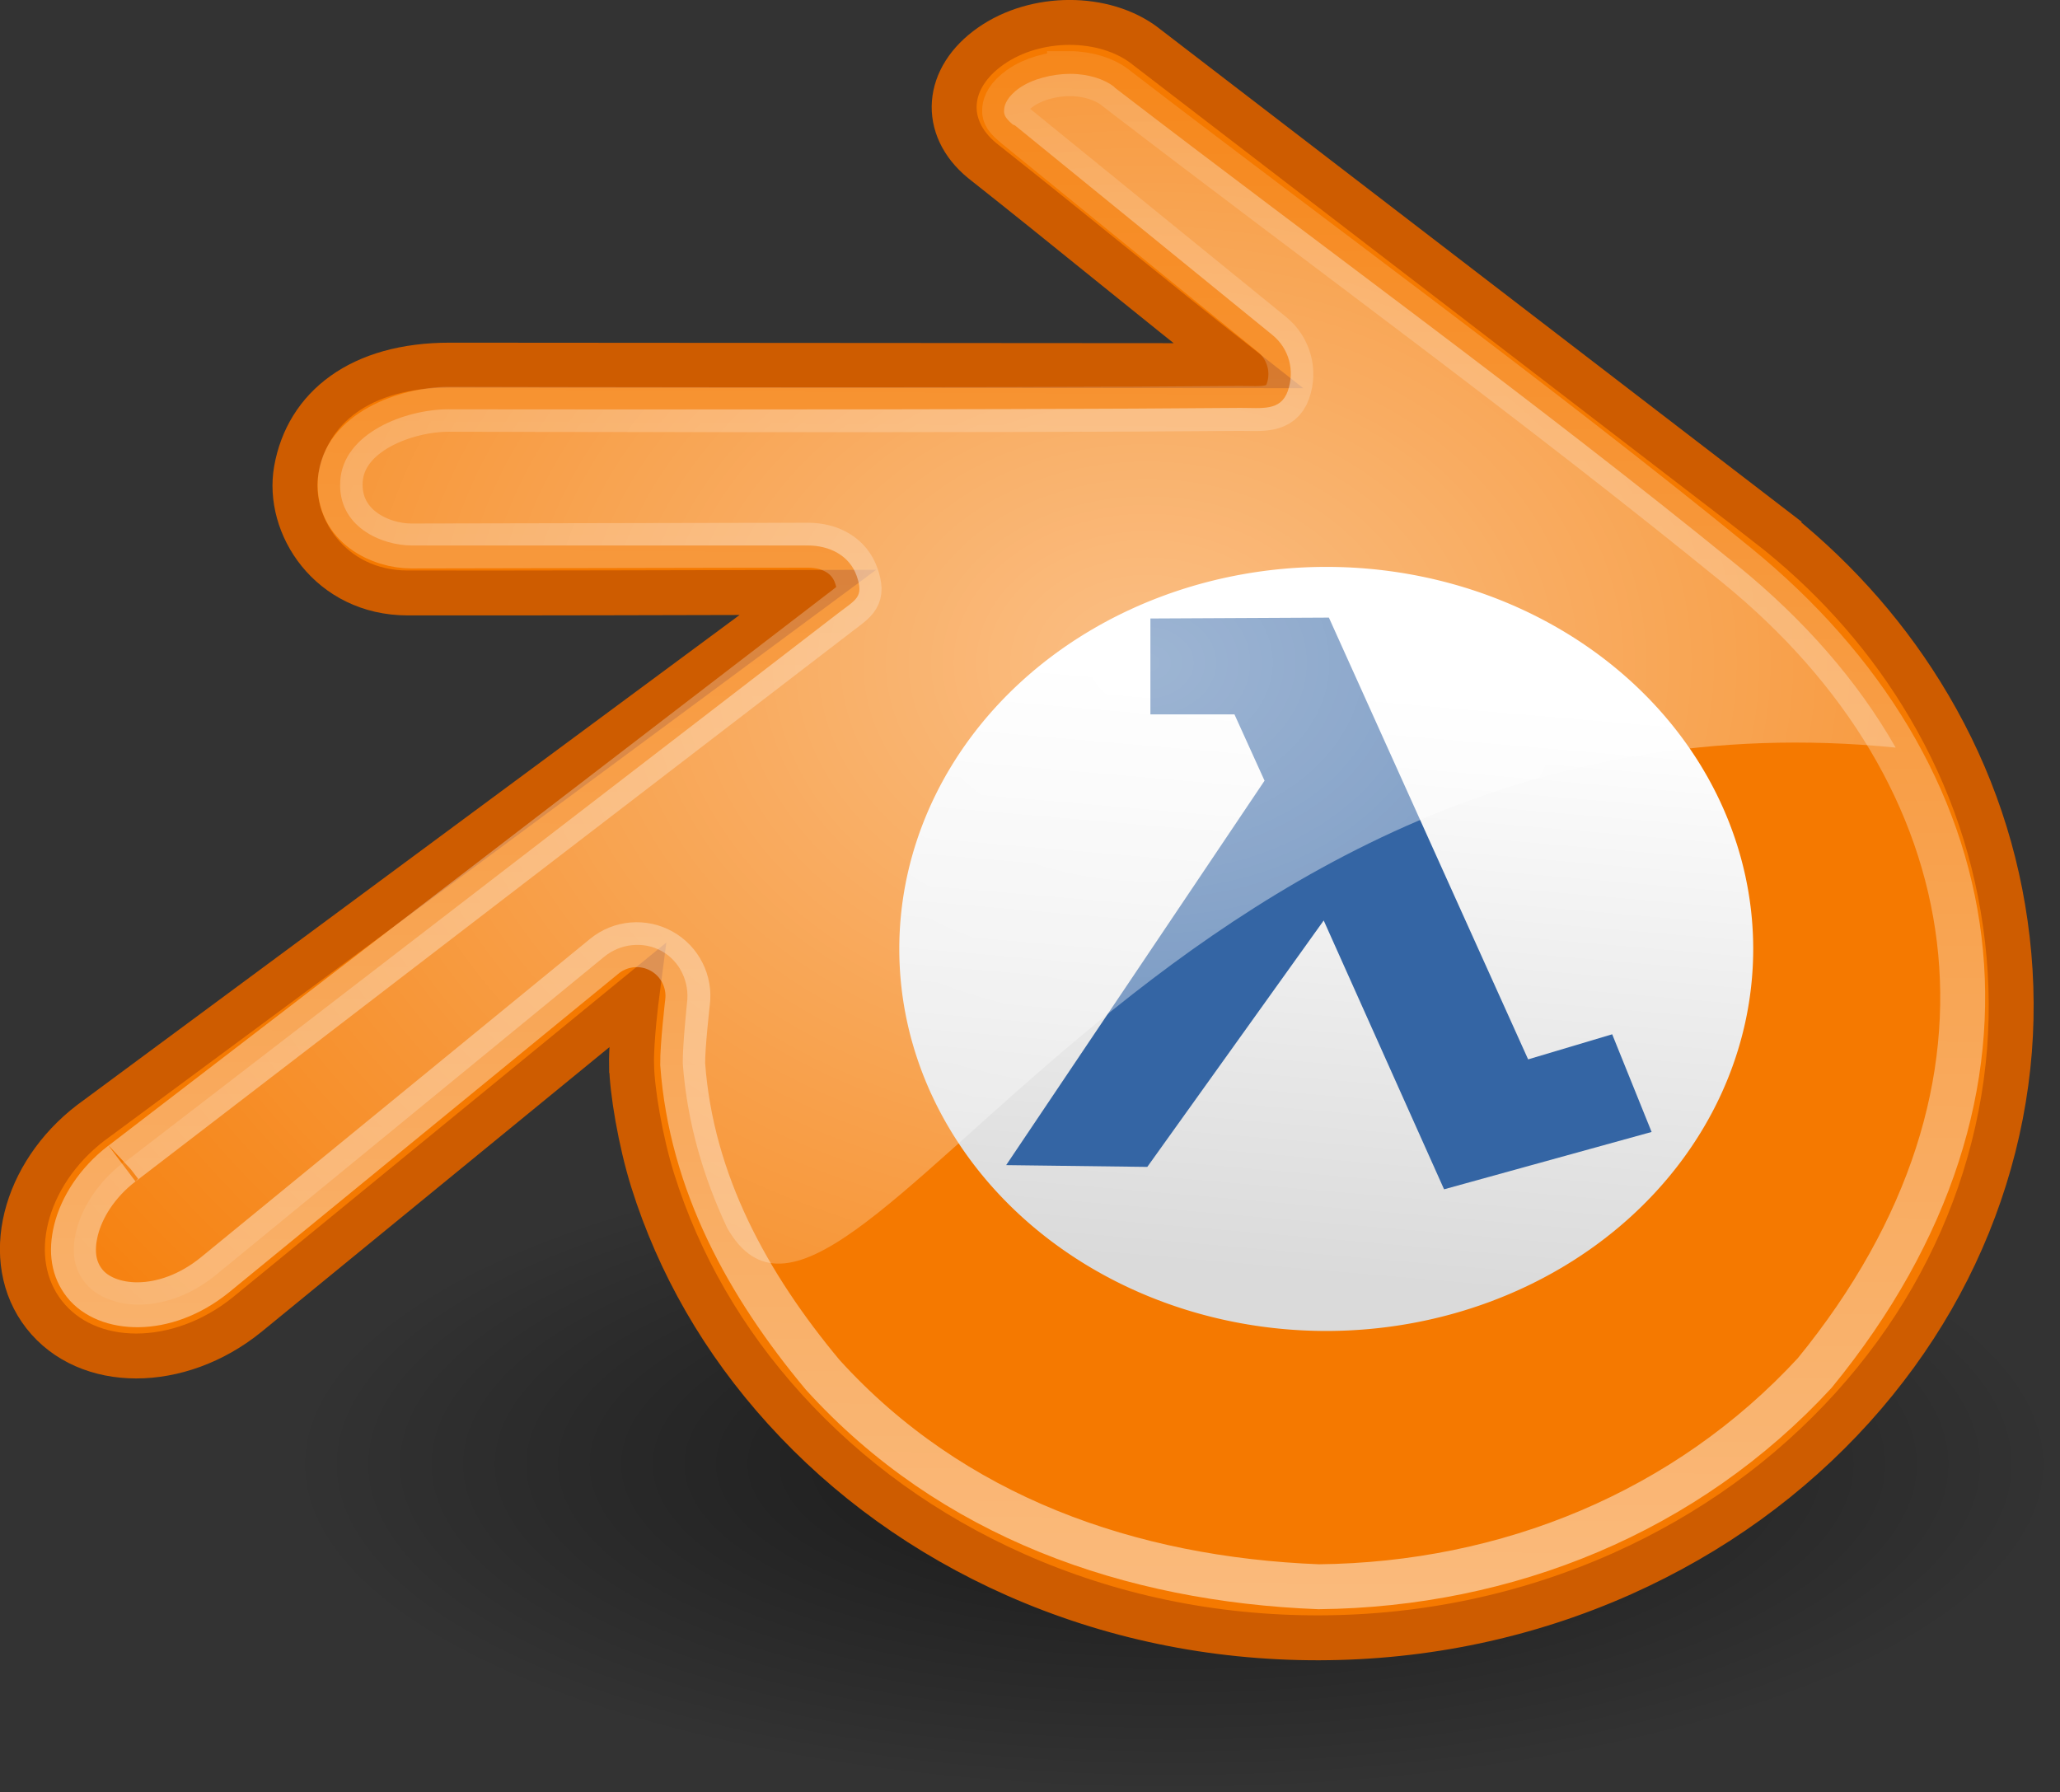 <?xml version="1.0" encoding="UTF-8" standalone="no"?>
<!-- Created with Inkscape (http://www.inkscape.org/) -->

<svg xmlns:dc="http://purl.org/dc/elements/1.1/" xmlns:cc="http://creativecommons.org/ns#" xmlns:rdf="http://www.w3.org/1999/02/22-rdf-syntax-ns#" xmlns:svg="http://www.w3.org/2000/svg" xmlns="http://www.w3.org/2000/svg" xmlns:xlink="http://www.w3.org/1999/xlink" version="1.1" width="45.857" height="39.9" id="svg2">
  <rect width="100%" height="100%" fill="#333333" stroke="none"/>
  <defs id="defs4">
    <radialGradient cx="26.109" cy="19.669" r="20.279" fx="26.109" fy="19.669" id="radialGradient39177" xlink:href="#linearGradient39171" gradientUnits="userSpaceOnUse" gradientTransform="matrix(1.647,0,0,1.268,-15.474,-5.798)" />
    <linearGradient x1="31.188" y1="18.875" x2="29.875" y2="34.375" id="linearGradient39161" xlink:href="#linearGradient39155" gradientUnits="userSpaceOnUse" />
    <linearGradient x1="21.204" y1="21.699" x2="20.156" y2="-26.908" id="linearGradient35506" xlink:href="#linearGradient35500" gradientUnits="userSpaceOnUse" />
    <radialGradient cx="28.019" cy="38.984" r="15.468" fx="28.019" fy="38.984" id="radialGradient35494" xlink:href="#linearGradient35488" gradientUnits="userSpaceOnUse" gradientTransform="matrix(1,0,0,0.343,0,25.618)" />
    <linearGradient x1="185.99" y1="193.332" x2="190.465" y2="-458.058" id="linearGradient34576" xlink:href="#linearGradient3564" gradientUnits="userSpaceOnUse" gradientTransform="matrix(0.068,0,0,0.068,22.511,27.029)" />
    <linearGradient id="linearGradient3564">
      <stop id="stop3566" style="stop-color:#ffffff;stop-opacity:1" offset="0" />
      <stop id="stop3568" style="stop-color:#ffffff;stop-opacity:0" offset="1" />
    </linearGradient>
    <linearGradient id="linearGradient35488">
      <stop id="stop35490" style="stop-color:#000000;stop-opacity:1" offset="0" />
      <stop id="stop35492" style="stop-color:#000000;stop-opacity:0" offset="1" />
    </linearGradient>
    <linearGradient id="linearGradient35500">
      <stop id="stop35502" style="stop-color:#ffffff;stop-opacity:1" offset="0" />
      <stop id="stop35504" style="stop-color:#ffffff;stop-opacity:0" offset="1" />
    </linearGradient>
    <linearGradient id="linearGradient39155">
      <stop id="stop39157" style="stop-color:#ffffff;stop-opacity:1" offset="0" />
      <stop id="stop39159" style="stop-color:#dadada;stop-opacity:1" offset="1" />
    </linearGradient>
    <linearGradient id="linearGradient39171">
      <stop id="stop39173" style="stop-color:#ffffff;stop-opacity:1" offset="0" />
      <stop id="stop39175" style="stop-color:#ffffff;stop-opacity:0" offset="1" />
    </linearGradient>
    <filter color-interpolation-filters="sRGB" id="shadow-filter">
      <feGaussianBlur id="feGaussianBlur3183" stdDeviation="9.74" />
    </filter>
    <radialGradient cx="681.7" cy="582.95" r="325.38" fx="681.71" fy="582.95" id="circle-gradient" gradientUnits="userSpaceOnUse" gradientTransform="matrix(1,1.22,-1.3,1,710.9,-729.6)">
      <stop id="light" style="stop-color:#eba520;stop-opacity:1" offset="0" />
      <stop id="mid" style="stop-color:#eba520;stop-opacity:1" offset="0.45" />
      <stop id="dark" style="stop-color:#d18d0b;stop-opacity:1" offset="1" />
    </radialGradient>
  </defs>
  <g transform="translate(-265.643,-492.412)" id="layer1">
    <g transform="translate(263.654,488.025)" id="layer1-7">
      <path d="m 43.487,38.984 a 15.468,5.303 0 1 1 -30.936,0 15.468,5.303 0 1 1 30.936,0 z" transform="matrix(1.274,0,0,1.377,-7.569,-16.702)" id="path35486" style="opacity:0.549;color:#000000;fill:url(#radialGradient35494);fill-opacity:1;fill-rule:nonzero;stroke:none;stroke-width:1;marker:none;visibility:visible;display:inline;overflow:visible" />
      <path d="m 16.048,28.093 c 0.01,0.577 0.196,1.698 0.471,2.577 0.582,1.854 1.567,3.573 2.939,5.086 1.407,1.553 3.139,2.803 5.139,3.69 2.105,0.932 4.385,1.407 6.75,1.404 2.365,-0.005 4.645,-0.489 6.749,-1.427 2,-0.895 3.731,-2.148 5.138,-3.706 1.369,-1.52 2.353,-3.241 2.934,-5.096 0.294,-0.938 0.477,-1.889 0.553,-2.845 0.073,-0.939 0.042,-1.884 -0.092,-2.824 -0.26,-1.836 -0.896,-3.557 -1.873,-5.128 -0.896,-1.442 -2.048,-2.705 -3.417,-3.767 0,0 0.002,-0.002 0.002,-0.002 0,0 -13.828,-10.62 -13.828,-10.62 -0.012,-0.01 -0.023,-0.02 -0.035,-0.028 -0.909,-0.696 -2.435,-0.694 -3.432,0.005 -1.011,0.706 -1.092,1.809 -0.196,2.548 1.9,1.5 3.792,3.068 5.702,4.568 0,0 -17.552,-0.012 -17.552,-0.012 -1.995,0 -3.168,0.948 -3.415,2.334 -0.218,1.223 0.748,2.738 2.48,2.738 2.957,0.004 5.942,-0.007 8.909,-0.013 0,0 -15.902,11.764 -15.902,11.764 -0.021,0.016 -0.041,0.029 -0.062,0.045 -1.497,1.148 -1.983,3.059 -1.04,4.268 0.96,1.23 2.998,1.231 4.515,0.006 0,0 8.678,-7.102 8.678,-7.102 0,0 -0.125,0.96 -0.116,1.536 z" id="path2482" style="fill:#f57900;fill-rule:evenodd;stroke:#ce5c00;stroke-width:1;stroke-linecap:butt;stroke-linejoin:miter;stroke-miterlimit:4;stroke-dasharray:none" />
      <path d="m 42.75,25.75 a 11.562,10.125 0 1 1 -23.125,0 11.562,10.125 0 1 1 23.125,0 z" transform="matrix(0.822,0,0,0.84,5.876,3.883)" id="path39153" style="color:#000000;fill:url(#linearGradient39161);fill-opacity:1;fill-rule:nonzero;stroke:none;stroke-width:1;marker:none;visibility:visible;display:inline;overflow:visible" />
      <path d="m 25.797,6.027 c -0.405,5.53e-4 -0.819,0.126 -1.095,0.32 -7.14e-4,7.142e-4 -0.001,0.001 -0.002,0.002 -0.28,0.196 -0.337,0.368 -0.345,0.46 -0.008,0.092 -0.013,0.167 0.19,0.335 0.019,0.016 0.037,0.032 0.055,0.049 0.124,0.101 5.704,4.639 5.704,4.639 0.374,0.304 0.516,0.81 0.355,1.264 -0.161,0.454 -0.589,0.383 -1.071,0.384 -5.634,0.051 -17.61,0.019 -17.61,0.019 -0.953,6.38e-4 -2.347,0.517 -2.414,1.586 -0.064,1.025 0.909,1.457 1.578,1.457 0,0 8.83,-0.017 8.83,-0.017 0.488,-5.91e-4 0.923,0.222 1.08,0.684 0.158,0.462 0.003,0.532 -0.384,0.829 0,0 -15.901,12.206 -15.901,12.206 -0.001,0.001 -0.003,0.003 -0.004,0.004 -0.064,0.049 -0.085,0.062 -0.062,0.045 -0.554,0.425 -0.896,0.981 -1.019,1.477 -0.122,0.496 -0.047,0.883 0.188,1.183 0.479,0.613 1.769,0.732 2.898,-0.179 0,0 8.673,-7.098 8.673,-7.098 0.362,-0.296 0.868,-0.341 1.276,-0.113 0.408,0.227 0.637,0.681 0.576,1.145 0,0 -0.113,0.98 -0.107,1.37 0.192,2.636 1.448,4.915 3.115,6.915 2.878,3.173 6.849,4.556 11.042,4.72 4.203,-0.044 8.186,-1.662 11.042,-4.758 5.219,-6.386 3.942,-13.364 -1.747,-17.993 C 36.144,13.302 31.428,9.879 26.82,6.34 c -0.004,-0.004 -0.009,-0.007 -0.013,-0.011 -0.007,-0.005 -0.014,-0.01 -0.021,-0.015 -0.211,-0.161 -0.585,-0.288 -0.989,-0.288 z" id="path3562" style="opacity:0.486;fill:none;stroke:url(#linearGradient34576);stroke-width:1;stroke-linecap:butt;stroke-linejoin:miter;stroke-miterlimit:4;stroke-opacity:1;stroke-dasharray:none" />
      <polygon points="594.61,395.964 594.61,452.139 637.135,452.139 652.357,490.992 521.635,716.219 593.036,717.259 682.285,572.891 743.183,730.39 848.18,696.791 828.233,639.565 785.708,654.262 684.91,395.442 594.61,395.964 " transform="matrix(0.044,0,0,0.038,1.435,3.11)" id="Lambda" style="fill:#3465a4;fill-opacity:1;fill-rule:evenodd;stroke:none" />
      <path d="m 25.812,6.031 c -0.405,5.528e-4 -0.848,0.119 -1.125,0.312 -0.28,0.196 -0.335,0.376 -0.344,0.469 -0.008,0.092 -0.015,0.176 0.188,0.344 0.019,0.016 0.045,0.014 0.062,0.031 0.124,0.101 5.719,4.656 5.719,4.656 0.374,0.304 0.504,0.796 0.344,1.25 -0.161,0.454 -0.581,0.373 -1.062,0.375 -5.634,0.051 -17.625,0.031 -17.625,0.031 -0.953,6.38e-4 -2.34,0.525 -2.406,1.594 -0.064,1.025 0.925,1.438 1.594,1.438 0,-1e-6 8.812,0 8.812,0 0.488,-5.92e-4 0.936,0.225 1.094,0.688 0.158,0.462 -0.019,0.515 -0.406,0.812 0,0 -15.875,12.219 -15.875,12.219 -0.001,0.001 -0.03,-0.001 -0.031,0 -0.064,0.049 -0.054,0.049 -0.031,0.031 -0.554,0.425 -0.909,1.004 -1.031,1.5 -0.122,0.496 -0.047,0.856 0.188,1.156 0.479,0.613 1.778,0.755 2.906,-0.156 1e-7,10e-7 8.656,-7.094 8.656,-7.094 0.362,-0.296 0.873,-0.352 1.281,-0.125 0.408,0.227 0.623,0.693 0.562,1.156 0,-1e-6 -0.1,0.954 -0.094,1.344 0.095,1.302 0.452,2.522 0.989,3.664 C 20.8,36.321 27.771,19.393 44.188,21.031 43.34,19.544 42.151,18.185 40.656,16.969 36.16,13.31 31.42,9.883 26.812,6.344 26.805,6.339 26.788,6.318 26.781,6.312 26.571,6.151 26.217,6.031 25.812,6.031 z" id="path39166" style="opacity:0.52;fill:url(#radialGradient39177);fill-opacity:1;fill-rule:evenodd;stroke:none" />
    </g>
  </g>
</svg>

